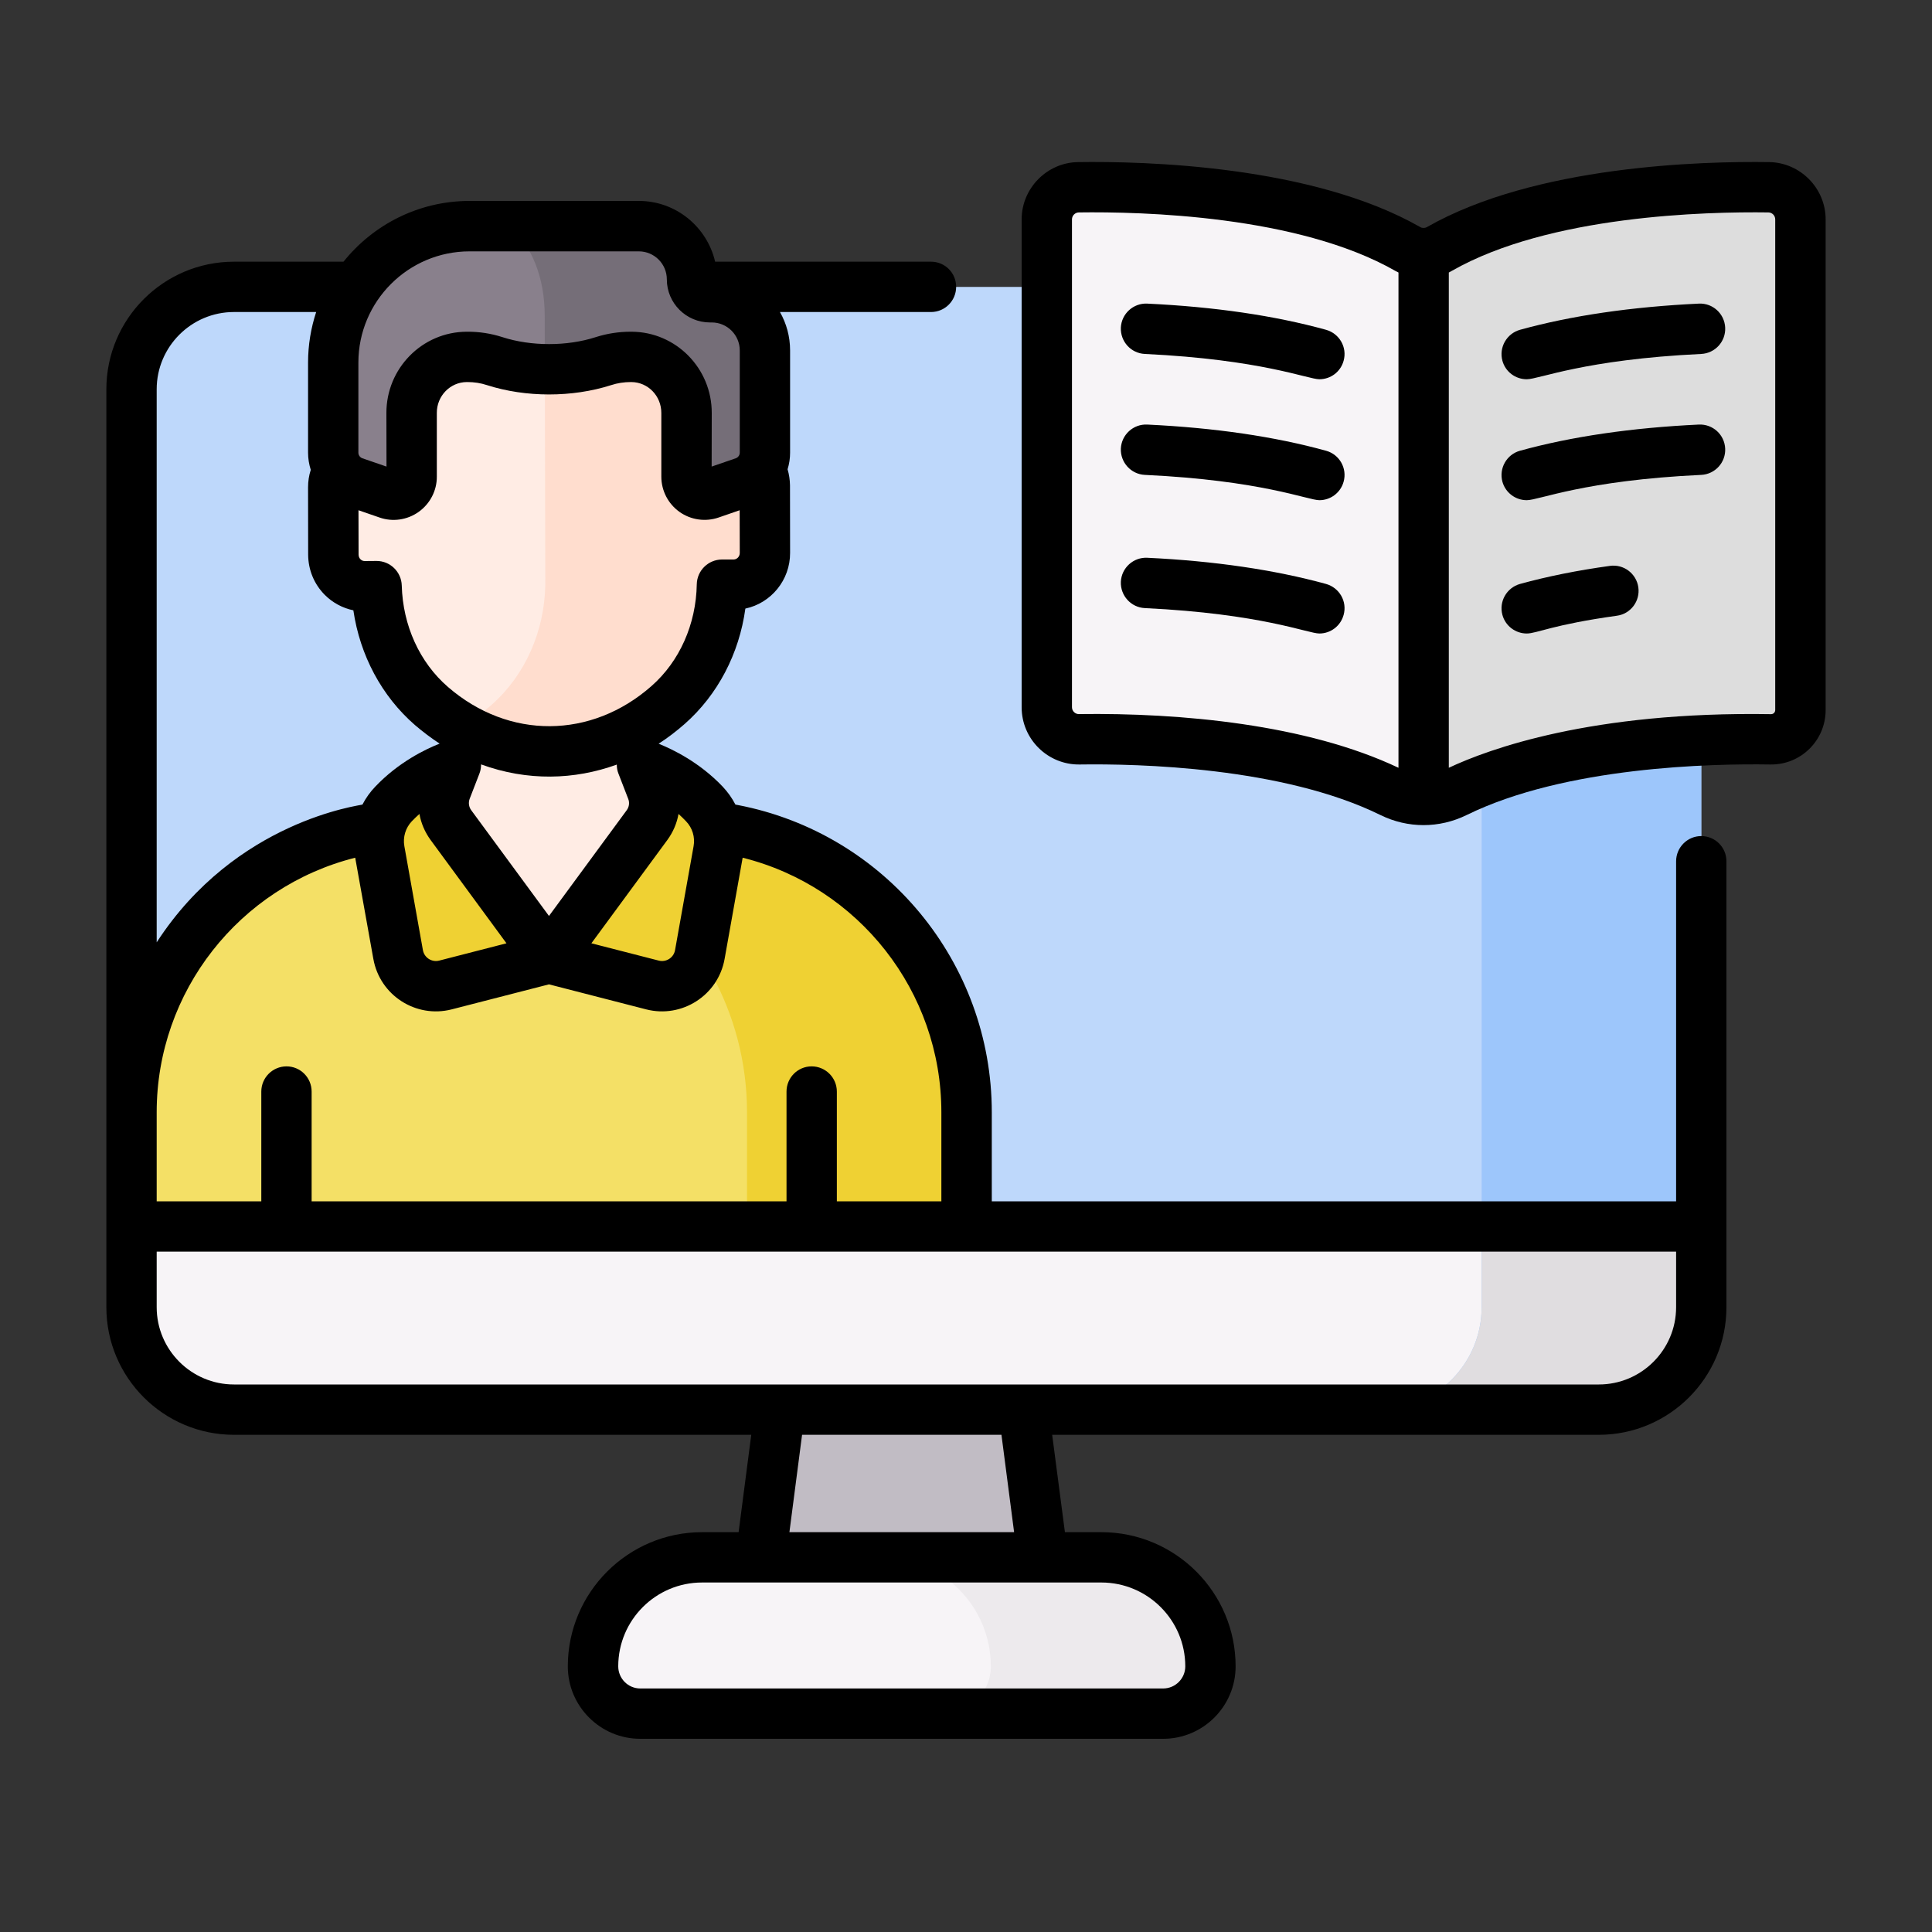 <svg width="20" height="20" viewBox="0 0 20 20" fill="none" xmlns="http://www.w3.org/2000/svg">
<rect x="0" y="0" width="20" height="20" fill="#333333" stroke="none"/>
<path d="M10.877 16.757H7.792L8.224 13.437H10.445L10.877 16.757Z" fill="#C1BCC4"/>
<path d="M6.139 17.25C6.139 16.627 6.645 16.121 7.268 16.121H11.401C12.025 16.121 12.53 16.627 12.53 17.25C12.53 17.52 12.311 17.739 12.041 17.739H6.628C6.358 17.739 6.139 17.52 6.139 17.25Z" fill="#F7F4F7"/>
<path d="M11.402 16.121H9.128C9.751 16.121 10.257 16.627 10.257 17.25C10.257 17.52 10.038 17.739 9.768 17.739H12.041C12.311 17.739 12.53 17.52 12.53 17.25C12.53 16.627 12.025 16.121 11.402 16.121Z" fill="#EDEAED"/>
<path d="M16.551 14.593H2.422C1.837 14.593 1.362 14.118 1.362 13.532V4.03C1.362 3.445 1.837 2.97 2.422 2.97H16.551C17.137 2.97 17.611 3.445 17.611 4.03V13.532C17.611 14.118 17.137 14.593 16.551 14.593Z" fill="#BED8FB"/>
<path d="M1.362 12.697V13.532C1.362 14.118 1.837 14.593 2.422 14.593H16.551C17.137 14.593 17.611 14.118 17.611 13.532V12.697H1.362Z" fill="#F7F4F7"/>
<path d="M16.551 2.97H14.277C14.863 2.97 15.338 3.445 15.338 4.03V13.532C15.338 14.118 14.863 14.593 14.277 14.593H16.551C17.137 14.593 17.612 14.118 17.612 13.532V4.03C17.612 3.445 17.137 2.97 16.551 2.97Z" fill="#9DC6FB"/>
<path d="M15.338 12.697V13.532C15.338 14.118 14.863 14.593 14.277 14.593H16.551C17.137 14.593 17.612 14.118 17.612 13.532V12.697H15.338Z" fill="#E0DDE0"/>
<path d="M5.679 10.965L7.445 8.562C7.309 8.535 7.15 8.505 7.057 8.487L6.648 7.914V6.607H4.72V7.914L4.311 8.487L3.921 8.562L5.679 10.965Z" fill="#FFECE4"/>
<path d="M7.591 8.59C7.449 8.563 7.187 8.512 7.057 8.487C6.966 8.47 6.886 8.429 6.82 8.371L5.681 9.921L4.547 8.371C4.481 8.429 4.4 8.47 4.311 8.487L3.777 8.59C2.375 8.86 1.362 10.086 1.362 11.514V12.696H10.006V11.514C10.006 10.086 8.993 8.86 7.591 8.59Z" fill="#F4E066"/>
<path d="M7.591 8.59C7.449 8.563 7.187 8.512 7.057 8.487C6.966 8.47 6.885 8.429 6.82 8.371L6.355 9.004C7.192 9.537 7.733 10.472 7.733 11.514V12.696H10.006V11.514C10.006 10.086 8.993 8.86 7.591 8.59Z" fill="#EFD133"/>
<path d="M7.592 4.699L7.47 4.7L7.468 4.209C7.464 3.179 6.614 2.801 5.673 2.794C4.735 2.809 3.888 3.191 3.892 4.224L3.893 4.57L3.894 4.715L3.772 4.716C3.593 4.716 3.449 4.864 3.45 5.045L3.451 5.742C3.452 5.923 3.598 6.069 3.776 6.069L3.899 6.068C3.911 6.543 4.11 7 4.468 7.309C4.756 7.558 5.16 7.775 5.694 7.779C6.227 7.771 6.629 7.55 6.915 7.299C7.27 6.987 7.466 6.528 7.474 6.053L7.596 6.052C7.775 6.052 7.919 5.904 7.919 5.723L7.917 5.026C7.916 4.845 7.771 4.699 7.592 4.699Z" fill="#FFECE4"/>
<path d="M7.917 5.026C7.916 4.845 7.771 4.699 7.592 4.699L7.47 4.7L7.468 4.209C7.464 3.179 6.614 2.801 5.673 2.794C5.637 2.795 5.602 2.796 5.566 2.798C5.613 2.937 5.638 3.093 5.639 3.269L5.645 6.053C5.637 6.528 5.441 6.987 5.086 7.299C4.994 7.38 4.888 7.458 4.771 7.527C5.02 7.673 5.326 7.776 5.693 7.779C6.226 7.77 6.629 7.55 6.915 7.299C7.27 6.987 7.466 6.528 7.474 6.053L7.596 6.052C7.775 6.051 7.919 5.904 7.919 5.723L7.917 5.026Z" fill="#FFDDCE"/>
<path d="M7.368 3.077H7.35C7.247 3.077 7.164 2.994 7.164 2.892C7.164 2.587 6.917 2.341 6.613 2.341H4.861C4.082 2.341 3.45 2.973 3.45 3.753V4.686C3.45 4.823 3.536 4.945 3.666 4.99L4.014 5.111C4.135 5.153 4.262 5.063 4.262 4.934L4.261 4.276C4.26 3.956 4.515 3.696 4.831 3.695L4.838 3.695C4.935 3.694 5.03 3.709 5.122 3.738C5.284 3.791 5.451 3.822 5.622 3.821H5.747C5.917 3.822 6.085 3.791 6.247 3.738C6.338 3.709 6.434 3.694 6.531 3.695L6.537 3.695C6.854 3.696 7.109 3.956 7.107 4.276L7.107 4.934C7.107 5.063 7.233 5.153 7.355 5.111L7.703 4.99C7.832 4.945 7.919 4.823 7.919 4.686V3.628C7.919 3.324 7.672 3.077 7.368 3.077Z" fill="#89808C"/>
<path d="M7.368 3.077H7.35C7.247 3.077 7.164 2.994 7.164 2.892C7.164 2.587 6.917 2.341 6.613 2.341H5.289C5.505 2.561 5.638 2.865 5.639 3.269L5.64 3.821H5.747C5.917 3.822 6.085 3.791 6.247 3.739C6.338 3.709 6.434 3.694 6.53 3.695L6.537 3.695C6.853 3.696 7.109 3.956 7.107 4.276L7.107 4.934C7.106 5.063 7.233 5.153 7.355 5.111L7.703 4.99C7.832 4.945 7.919 4.823 7.919 4.686V3.628C7.919 3.324 7.672 3.077 7.368 3.077Z" fill="#756E78"/>
<path d="M4.121 9.882L3.929 8.806C3.897 8.631 3.951 8.451 4.074 8.322C4.366 8.015 4.72 7.914 4.72 7.914L4.619 8.174C4.571 8.297 4.59 8.435 4.668 8.541L5.681 9.921L4.611 10.196C4.387 10.254 4.162 10.109 4.121 9.882Z" fill="#EFD133"/>
<path d="M7.244 9.882L7.436 8.806C7.467 8.631 7.414 8.451 7.291 8.322C6.999 8.015 6.645 7.914 6.645 7.914L6.746 8.174C6.793 8.297 6.775 8.435 6.697 8.541L5.684 9.921L6.753 10.196C6.977 10.254 7.203 10.109 7.244 9.882Z" fill="#EFD133"/>
<path d="M14.573 2.577C13.516 1.974 11.86 1.928 11.163 1.939C10.982 1.941 10.836 2.089 10.836 2.271V7.321C10.836 7.506 10.988 7.656 11.174 7.653C11.841 7.644 13.355 7.687 14.407 8.204C14.617 8.307 14.86 8.305 15.07 8.203C16.454 7.523 18.636 7.664 18.638 7.664C18.638 7.664 18.638 7.664 18.638 7.664V2.271C18.638 2.089 18.493 1.941 18.311 1.939C17.614 1.928 15.959 1.974 14.902 2.577C14.8 2.635 14.675 2.636 14.573 2.577Z" fill="#DDDDDD"/>
<path d="M11.163 1.939C10.982 1.941 10.836 2.089 10.836 2.271V7.321C10.836 7.506 10.988 7.656 11.174 7.653C11.84 7.644 13.353 7.687 14.404 8.203C14.51 8.254 14.623 8.28 14.737 8.28V2.621C14.68 2.621 14.624 2.606 14.572 2.577C13.515 1.974 11.86 1.928 11.163 1.939Z" fill="#F7F4F7"/>
<path d="M13.727 3.414C13.195 3.267 12.573 3.176 11.876 3.143C11.733 3.136 11.61 3.247 11.603 3.391C11.597 3.535 11.707 3.657 11.851 3.664C13.062 3.722 13.54 3.926 13.658 3.926C13.773 3.926 13.877 3.851 13.909 3.735C13.948 3.596 13.866 3.453 13.727 3.414Z" fill="black"/>
<path d="M13.727 4.666C13.195 4.519 12.572 4.428 11.876 4.395C11.733 4.388 11.61 4.499 11.603 4.643C11.597 4.787 11.708 4.909 11.851 4.916C13.062 4.973 13.54 5.178 13.658 5.178C13.773 5.178 13.877 5.102 13.909 4.987C13.948 4.848 13.866 4.704 13.727 4.666Z" fill="black"/>
<path d="M13.727 6.045C13.195 5.899 12.572 5.807 11.876 5.774C11.733 5.767 11.61 5.878 11.603 6.022C11.597 6.166 11.708 6.288 11.851 6.295C13.062 6.353 13.54 6.558 13.658 6.558C13.773 6.558 13.877 6.482 13.909 6.366C13.948 6.227 13.866 6.084 13.727 6.045Z" fill="black"/>
<path d="M17.587 3.143C16.89 3.176 16.267 3.267 15.735 3.414C15.597 3.453 15.515 3.596 15.553 3.735C15.585 3.851 15.69 3.926 15.805 3.926C15.933 3.926 16.397 3.722 17.611 3.664C17.755 3.657 17.866 3.535 17.859 3.391C17.852 3.247 17.73 3.136 17.587 3.143Z" fill="black"/>
<path d="M17.587 4.395C16.89 4.428 16.267 4.519 15.735 4.666C15.597 4.704 15.515 4.848 15.553 4.987C15.585 5.102 15.69 5.178 15.805 5.178C15.933 5.178 16.397 4.973 17.611 4.916C17.755 4.909 17.866 4.787 17.859 4.643C17.852 4.499 17.731 4.389 17.587 4.395Z" fill="black"/>
<path d="M16.666 5.858C16.331 5.904 16.018 5.967 15.735 6.045C15.597 6.084 15.515 6.227 15.553 6.366C15.585 6.482 15.69 6.558 15.805 6.558C15.908 6.558 16.074 6.466 16.738 6.374C16.88 6.355 16.98 6.223 16.96 6.08C16.94 5.938 16.809 5.838 16.666 5.858Z" fill="black"/>
<path d="M17.611 8.655C17.468 8.655 17.351 8.772 17.351 8.916V12.436H10.267V11.514C10.267 9.964 9.162 8.627 7.64 8.334L7.613 8.329C7.578 8.261 7.533 8.198 7.48 8.142C7.24 7.89 6.963 7.757 6.818 7.699C6.911 7.639 7 7.571 7.087 7.495C7.43 7.193 7.652 6.767 7.716 6.3C7.981 6.244 8.18 6.006 8.179 5.723L8.178 5.024C8.177 4.968 8.169 4.912 8.153 4.858C8.17 4.803 8.179 4.745 8.179 4.686V3.628C8.179 3.483 8.141 3.348 8.074 3.23H9.638C9.782 3.23 9.898 3.113 9.898 2.969C9.898 2.825 9.782 2.709 9.638 2.709H7.403C7.319 2.349 6.998 2.08 6.613 2.08H4.861C4.334 2.08 3.863 2.326 3.556 2.709H2.422C1.694 2.709 1.101 3.301 1.101 4.03V13.532C1.101 14.261 1.694 14.853 2.422 14.853H7.777L7.646 15.861H7.268C6.502 15.861 5.878 16.484 5.878 17.25C5.878 17.664 6.215 18 6.628 18H12.041C12.454 18 12.791 17.664 12.791 17.25C12.791 16.484 12.168 15.861 11.401 15.861H11.024L10.892 14.853H16.551C17.279 14.853 17.872 14.261 17.872 13.532V8.916C17.872 8.772 17.756 8.655 17.611 8.655ZM6.908 8.696C6.968 8.614 7.007 8.522 7.024 8.426C7.05 8.45 7.077 8.475 7.102 8.502C7.168 8.57 7.197 8.667 7.18 8.76L6.988 9.836C6.974 9.914 6.896 9.964 6.819 9.944L6.122 9.765L6.908 8.696ZM4.878 8.387C4.853 8.353 4.847 8.308 4.862 8.269L4.963 8.008C4.975 7.977 4.98 7.945 4.98 7.913C5.46 8.088 5.946 8.074 6.385 7.915C6.385 7.947 6.39 7.978 6.402 8.008L6.503 8.269C6.519 8.308 6.513 8.353 6.488 8.387L5.683 9.482L4.878 8.387ZM5.243 9.765L4.547 9.944C4.47 9.964 4.392 9.914 4.378 9.836L4.186 8.76C4.169 8.667 4.198 8.57 4.263 8.502C4.289 8.475 4.315 8.45 4.342 8.426C4.359 8.522 4.398 8.614 4.458 8.696L5.243 9.765ZM7.595 5.792L7.473 5.792C7.331 5.793 7.216 5.907 7.213 6.048C7.206 6.462 7.035 6.847 6.743 7.103C6.121 7.65 5.269 7.658 4.638 7.112C4.344 6.858 4.17 6.475 4.159 6.061C4.155 5.92 4.039 5.806 3.897 5.807L3.775 5.808C3.775 5.808 3.775 5.808 3.775 5.808C3.754 5.808 3.74 5.798 3.731 5.789C3.724 5.782 3.712 5.766 3.712 5.742L3.711 5.282L3.928 5.357C4.064 5.405 4.216 5.383 4.334 5.299C4.452 5.215 4.523 5.078 4.522 4.934L4.522 4.275C4.521 4.099 4.66 3.956 4.832 3.955L4.839 3.955C4.908 3.955 4.976 3.965 5.042 3.987C5.442 4.115 5.922 4.116 6.326 3.987C6.392 3.965 6.462 3.955 6.529 3.955L6.536 3.955C6.708 3.956 6.847 4.099 6.846 4.276L6.846 4.934C6.846 5.079 6.916 5.215 7.034 5.299C7.152 5.383 7.304 5.404 7.44 5.357L7.657 5.282L7.658 5.724C7.658 5.761 7.63 5.791 7.595 5.792ZM3.71 3.753C3.71 3.118 4.227 2.602 4.861 2.602H6.613C6.773 2.602 6.903 2.732 6.903 2.892C6.903 3.138 7.103 3.338 7.35 3.338H7.368C7.528 3.338 7.658 3.468 7.658 3.628V4.686C7.658 4.712 7.641 4.735 7.617 4.744L7.367 4.83L7.368 4.277C7.37 3.814 6.998 3.436 6.539 3.434L6.531 3.434C6.53 3.434 6.528 3.434 6.527 3.434C6.404 3.434 6.283 3.453 6.167 3.49C5.87 3.586 5.498 3.586 5.201 3.49C5.083 3.452 4.96 3.433 4.836 3.434L4.83 3.434C4.37 3.436 3.998 3.814 4 4.277L4.001 4.83L3.751 4.744C3.726 4.735 3.71 4.711 3.71 4.686V3.753ZM1.622 4.03C1.622 3.589 1.981 3.23 2.422 3.23H3.273C3.219 3.395 3.189 3.57 3.189 3.753V4.686C3.189 4.747 3.199 4.807 3.217 4.864C3.198 4.922 3.189 4.983 3.189 5.045L3.19 5.743C3.191 5.9 3.252 6.047 3.362 6.158C3.444 6.24 3.547 6.295 3.658 6.318C3.726 6.784 3.952 7.208 4.297 7.507C4.379 7.577 4.464 7.641 4.551 7.698C4.406 7.755 4.128 7.888 3.886 8.142C3.832 8.198 3.787 8.261 3.752 8.329C3.731 8.338 2.44 8.494 1.622 9.755V4.03ZM1.622 11.514C1.622 10.265 2.478 9.181 3.677 8.879L3.865 9.927C3.932 10.303 4.305 10.544 4.676 10.449L5.683 10.19L6.689 10.449C7.06 10.544 7.434 10.303 7.501 9.927L7.688 8.879C8.889 9.179 9.745 10.264 9.745 11.514V12.436H8.663V11.3C8.663 11.156 8.546 11.039 8.402 11.039C8.258 11.039 8.142 11.156 8.142 11.3V12.436H3.226V11.3C3.226 11.156 3.11 11.039 2.966 11.039C2.822 11.039 2.705 11.156 2.705 11.3V12.436H1.622V11.514ZM11.401 16.382C11.88 16.382 12.27 16.771 12.27 17.25C12.27 17.376 12.167 17.479 12.041 17.479H6.628C6.502 17.479 6.4 17.376 6.4 17.25C6.4 16.771 6.789 16.382 7.268 16.382H11.401ZM8.172 15.861L8.303 14.853H10.367L10.498 15.861H8.172ZM17.351 13.532C17.351 13.973 16.992 14.332 16.551 14.332H2.422C1.981 14.332 1.622 13.973 1.622 13.532V12.957H17.351V13.532Z" fill="black"/>
<path d="M18.315 1.678C17.623 1.668 15.892 1.712 14.773 2.35C14.75 2.363 14.723 2.363 14.703 2.351C13.584 1.712 11.852 1.668 11.159 1.678C10.838 1.683 10.576 1.949 10.576 2.271V7.321C10.576 7.654 10.849 7.919 11.177 7.914C11.777 7.905 13.279 7.939 14.292 8.438C14.572 8.575 14.897 8.578 15.185 8.436C16.207 7.935 17.722 7.904 18.326 7.914C18.642 7.919 18.899 7.665 18.899 7.35V2.271C18.899 1.949 18.637 1.683 18.315 1.678ZM14.477 7.948C13.526 7.497 12.218 7.378 11.17 7.392C11.133 7.394 11.097 7.363 11.097 7.321V2.271C11.097 2.232 11.129 2.2 11.167 2.199C11.817 2.19 13.437 2.229 14.444 2.804C14.455 2.81 14.466 2.816 14.477 2.821V7.948ZM18.377 7.35C18.377 7.372 18.361 7.392 18.335 7.393C16.477 7.362 15.408 7.755 14.998 7.948V2.821C15.009 2.815 15.02 2.81 15.031 2.803C16.038 2.229 17.658 2.19 18.307 2.199C18.346 2.2 18.377 2.232 18.377 2.271V7.35H18.377Z" fill="black"/>
</svg>
